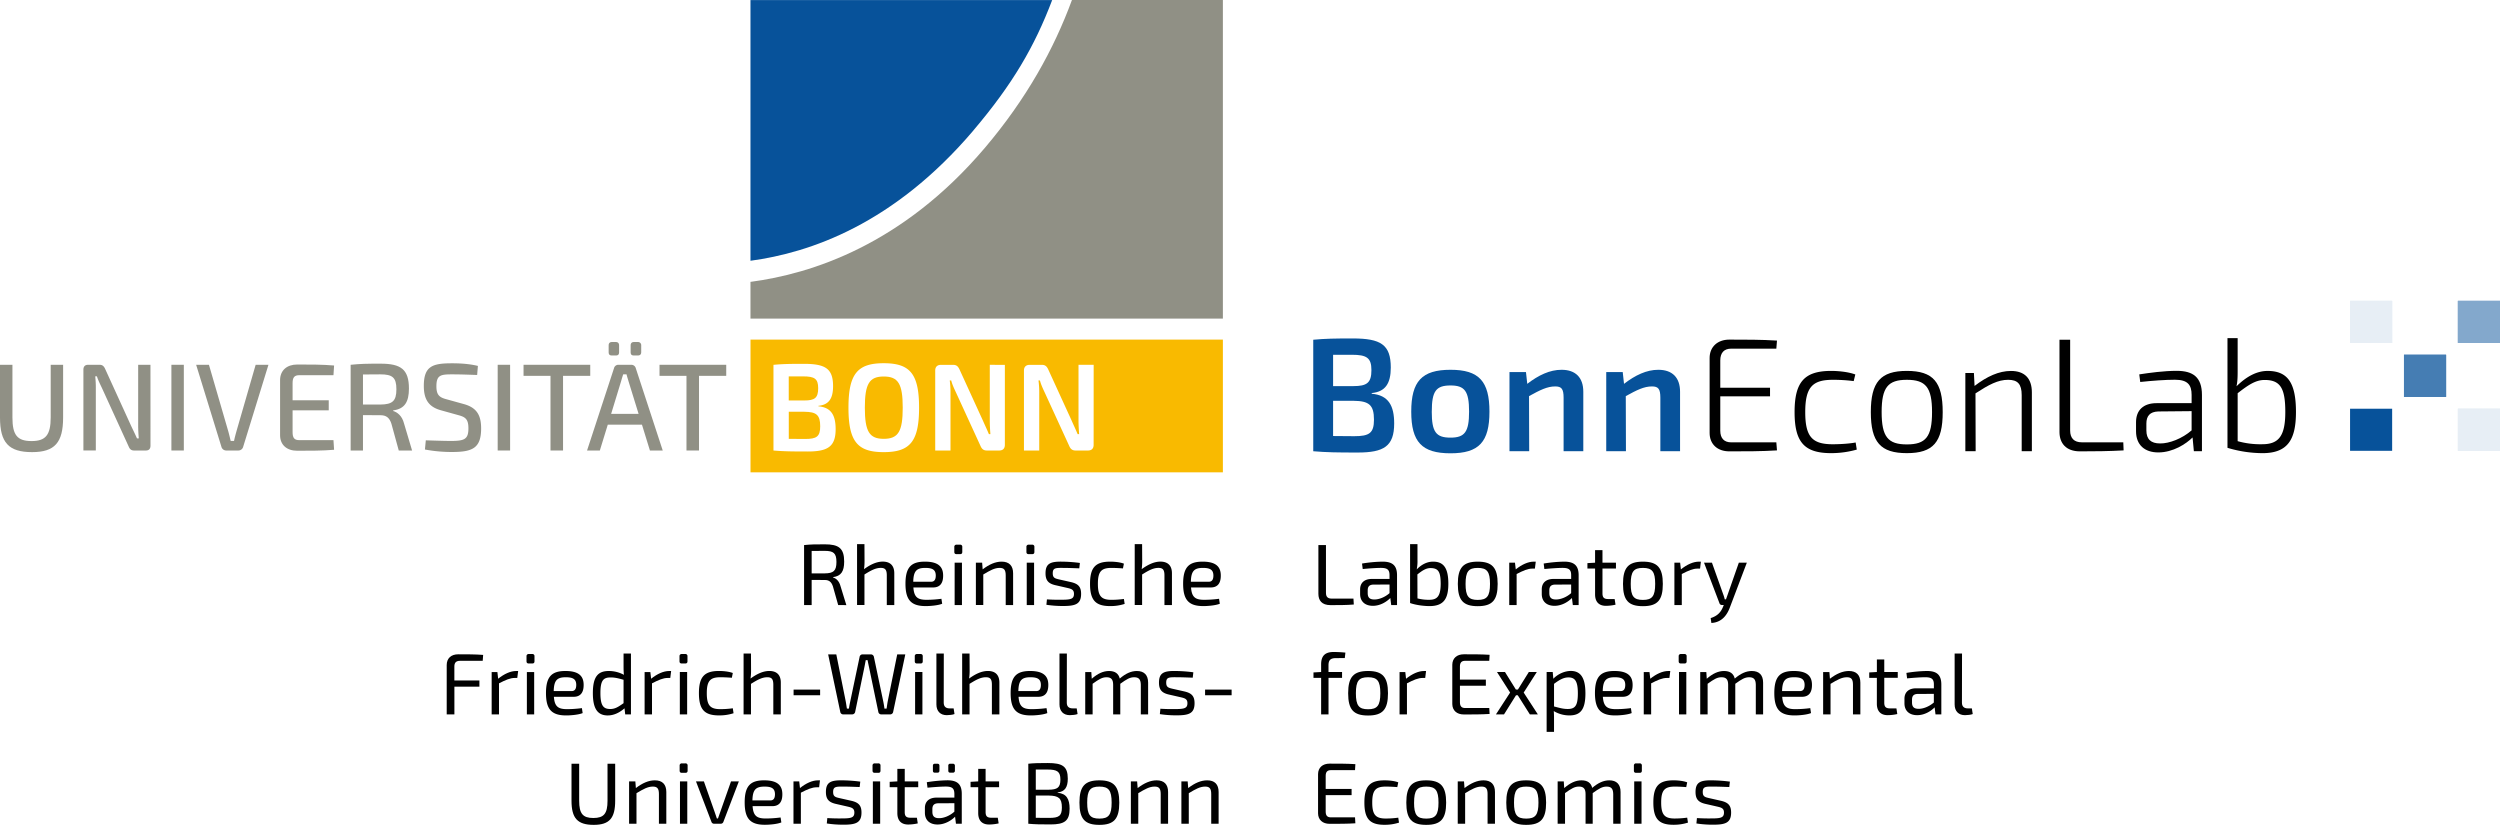 <svg id="Layer_1" data-name="Layer 1" xmlns="http://www.w3.org/2000/svg" xmlns:xlink="http://www.w3.org/1999/xlink" viewBox="0 0 3336.86 1100.97"><defs><style>.cls-1{fill:#07529a;}.cls-2{fill:#909085;}.cls-3{fill:#f9ba00;}.cls-4{opacity:0.75;}.cls-5{clip-path:url(#clip-path);}.cls-6{clip-path:url(#clip-path-2);}.cls-7{opacity:0.5;}.cls-8{clip-path:url(#clip-path-3);}.cls-9{clip-path:url(#clip-path-4);}.cls-10{opacity:0.1;}.cls-11{clip-path:url(#clip-path-5);}.cls-12{clip-path:url(#clip-path-6);}.cls-13{clip-path:url(#clip-path-7);}.cls-14{clip-path:url(#clip-path-8);}</style><clipPath id="clip-path" transform="translate(-16.76 -555.47)"><rect class="cls-1" x="3225.46" y="1029.04" width="56.19" height="56.19"/></clipPath><clipPath id="clip-path-2" transform="translate(-16.76 -555.47)"><rect class="cls-1" x="3225.45" y="1029.05" width="56.2" height="56.17"/></clipPath><clipPath id="clip-path-3" transform="translate(-16.76 -555.47)"><rect class="cls-1" x="3297.4" y="957.06" width="56.22" height="56.19"/></clipPath><clipPath id="clip-path-4" transform="translate(-16.76 -555.47)"><rect class="cls-1" x="3297.42" y="957.07" width="56.2" height="56.17"/></clipPath><clipPath id="clip-path-5" transform="translate(-16.76 -555.47)"><rect class="cls-1" x="3153.48" y="957.06" width="56.19" height="56.19"/></clipPath><clipPath id="clip-path-6" transform="translate(-16.76 -555.47)"><rect class="cls-1" x="3153.49" y="957.07" width="56.17" height="56.17"/></clipPath><clipPath id="clip-path-7" transform="translate(-16.76 -555.47)"><rect class="cls-1" x="3297.4" y="1101.02" width="56.22" height="56.19"/></clipPath><clipPath id="clip-path-8" transform="translate(-16.76 -555.47)"><rect class="cls-1" x="3297.42" y="1101.02" width="56.2" height="56.18"/></clipPath></defs><title>Logo UBo-BonnEconLab</title><path class="cls-1" d="M1316,729.53c52.26-61.53,81.66-112,105.16-174H1018.45v348c79.67-10.76,191.39-48.92,297.58-173.94" transform="translate(-16.76 -555.47)"/><path class="cls-2" d="M1649,555.47H1447.53c-24.11,65.62-60.74,132-116.4,197.54-109.62,129.06-231,167.92-312.68,178.69v49H1649Z" transform="translate(-16.76 -555.47)"/><path class="cls-3" d="M1196.3,1058c-19.23,0-25.19,9.77-25.19,41.6s6,41.6,25.19,41.6c19.39,0,25.37-9.77,25.37-41.6s-6-41.6-25.37-41.6" transform="translate(-16.76 -555.47)"/><path class="cls-3" d="M1090.58,1105.07h-21v36.14l21.71.16c15.42,0,20.23-3.15,20.23-16.9,0-15.25-5.14-19.22-20.89-19.4" transform="translate(-16.76 -555.47)"/><path class="cls-3" d="M1108.82,1073.58c0-12.76-5-15.73-20.23-15.73h-19.06V1090h20.72c13.92,0,18.57-3.32,18.57-16.42" transform="translate(-16.76 -555.47)"/><path class="cls-3" d="M1018.5,1185.94H1649V1008.72H1018.5Zm76.23-27.83c-20.89,0-31.83-.16-45.59-1.32V1042.43c12.28-1.16,22.21-1.33,40.45-1.33,28.84,0,39.11,6.29,39.11,29.84,0,16.41-5.63,24.86-19.56,26.18v.67c17.24,1.48,23,12.26,23,30.5,0,23.53-10.77,29.82-37.45,29.82m101.56.84c-34.79,0-47-13.93-47-59.34s12.26-59.34,47-59.34c35,0,47.25,13.92,47.25,59.34s-12.27,59.34-47.25,59.34m161.75-9.79c0,5-2.66,7.63-7.63,7.63H1334c-4.47,0-6.79-2-8.61-6.29l-32.16-70.11c-2.15-4.64-5.64-11.77-6.8-17.08h-2a120,120,0,0,1,1,17.24v76.24h-20.39V1050.05c0-5,2.82-7.62,7.79-7.62h16.08c4.48,0,6.63,2,8.62,6.29l31.16,68.13c2.16,5,5.47,11.93,8,18.06h2c-.5-6.3-.82-12.42-.82-18.56v-73.92H1358Zm118.48,0c0,5-2.65,7.63-7.63,7.63h-16.41c-4.48,0-6.79-2-8.62-6.29l-32.15-70.11c-2.16-4.64-5.63-11.77-6.8-17.08h-2a121.44,121.44,0,0,1,1,17.24v76.24h-20.4V1050.05c0-5,2.83-7.62,7.8-7.62h16.08c4.48,0,6.63,2,8.61,6.29l31.17,68.13c2.16,5,5.46,11.93,8,18.06h2c-.5-6.3-.83-12.42-.83-18.56v-73.92h20.23Z" transform="translate(-16.76 -555.47)"/><path class="cls-2" d="M101,1112.68c0,33.48-11.12,46.26-41.45,46.26-31.34,0-42.79-12.78-42.79-46.26v-70.31H33.35v70.31c0,23.53,6.47,31.5,25.53,31.5,18.74,0,25.54-8,25.54-31.5v-70.31H101Z" transform="translate(-16.76 -555.47)"/><path class="cls-2" d="M217.62,1150.31c0,4.31-2.15,6.47-6.14,6.47H195.74c-3.66,0-5.64-1.65-7.14-5.13l-35.65-78c-2-4.3-5.47-11.1-6.8-15.91h-2.31a130.16,130.16,0,0,1,.81,15.91v83.08H128.08V1048.84c0-4.31,2.32-6.47,6.31-6.47h15.25c3.65,0,5.63,1.66,7.29,5.13l34.66,76c2.15,4.65,5.47,11.28,8,17.09H202c-.5-6-.82-11.78-.82-17.75v-80.42h16.41Z" transform="translate(-16.76 -555.47)"/><rect class="cls-2" x="228.78" y="486.89" width="16.58" height="114.41"/><path class="cls-2" d="M341.24,1152.14a6.62,6.62,0,0,1-6.3,4.64H318.69a6.62,6.62,0,0,1-6.3-4.64l-33.83-109.77h17.08l25.87,89c1.16,4.14,2.15,8.47,3.15,12.6h4.48c.83-4.13,2-8.46,3.15-12.6l25.7-89h17.08Z" transform="translate(-16.76 -555.47)"/><path class="cls-2" d="M462.68,1155.79c-15.1,1.32-32.67,1.32-49.09,1.32-14.26,0-22.88-8-23-20.56v-74c.17-12.6,8.95-20.56,23-20.56,16.42,0,34,0,49.09,1.33l-.83,12.93H416.41c-6.63,0-9.12,2.82-9.12,10.6v22.89h48.25v13.44H407.29v29.17c0,7.8,2.49,10.61,9.12,10.61h45.44Z" transform="translate(-16.76 -555.47)"/><path class="cls-2" d="M549,1156.78l-9.78-35.65c-2.66-8.29-7.13-11.44-14.43-11.44l-23.55-.16v47.25H484.78V1042.37c12.6-1.33,21.22-1.49,40-1.49,26.86,0,37.8,7.46,37.8,33.16,0,18.08-5.8,27.2-21,29.19v.82c5.63,1.66,11.94,6.64,14.43,16.58l10.77,36.15Zm-24.54-61.35c16.08-.16,21.39-4.64,21.39-20.39s-5.31-19.9-21.39-19.9c-9,0-16.91,0-23.22.16v40.13Z" transform="translate(-16.76 -555.47)"/><path class="cls-2" d="M654.63,1043.87l-1,12.1c-9.61-.33-22-.83-32.82-.83-15.59,0-21.56.66-21.56,15.91,0,11.78,4.14,14.93,13.76,17.42l22.71,6.3c17.75,4.81,23.22,15.42,23.22,32.49,0,26.37-11.44,31.51-39,31.51a192.94,192.94,0,0,1-36-3.32l1.16-12.26c20.73.66,26.53.82,35.16.82,16.74-.16,21.72-2.65,21.72-16.91,0-12.43-4.32-15.08-13.6-17.57l-23.21-6.47c-16.75-4.64-22.72-15.09-22.72-32.51,0-26.52,11.78-30.17,37.63-30.17,10.79,0,22.89.66,34.5,3.49" transform="translate(-16.76 -555.47)"/><rect class="cls-2" x="664.28" y="486.89" width="16.58" height="114.41"/><polygon class="cls-2" points="751.52 501.65 751.52 601.3 734.77 601.3 734.77 501.65 698.79 501.65 698.79 486.89 787.83 486.89 787.83 501.65 751.52 501.65"/><path class="cls-2" d="M828,1122.29l-10.61,34.49H800.33l36-109.94a5.9,5.9,0,0,1,6-4.47H859.2a6.11,6.11,0,0,1,6.14,4.47l36,109.94H884.24l-10.62-34.49Zm5.47-92.35c-3,0-4.31-1.33-4.31-4.47v-9c0-2.66,1.33-4.48,4.31-4.48h5.31c3,0,4.31,1.82,4.31,4.48v9c0,3.14-1.32,4.47-4.31,4.47Zm22.22,34.49c-.82-3-2-6.31-2.65-9.29h-4.47c-1,3-2,6.3-2.83,9.29l-13.26,43.43h36.64Zm7.13-34.49c-3,0-4.31-1.33-4.31-4.47v-9c0-2.66,1.33-4.48,4.31-4.48h5.31a4.18,4.18,0,0,1,4.48,4.48v9c0,3.14-1.66,4.47-4.48,4.47Z" transform="translate(-16.76 -555.47)"/><polygon class="cls-2" points="933 501.65 933 601.3 916.27 601.3 916.27 501.65 880.29 501.65 880.29 486.89 969.33 486.89 969.33 501.65 933 501.65"/><path class="cls-1" d="M1847.63,1081c22.42,1.94,30,16,30,39.67,0,30.62-14,38.81-48.73,38.81-27.16,0-41.39-.21-59.29-1.72V1008.94c16-1.51,28.89-1.73,52.61-1.73,37.52,0,50.88,8.2,50.88,38.81,0,21.35-7.33,32.34-25.44,34.07Zm-51.53-52v41.83h27c18.11,0,24.15-4.31,24.15-21.35,0-16.6-6.47-20.48-26.3-20.48Zm28.25,108.67c20.05,0,26.3-4.1,26.3-22,0-19.83-6.68-25-27.17-25.22H1796.1v47Z" transform="translate(-16.76 -555.47)"/><path class="cls-1" d="M2004.8,1104.88c0,40.54-14,55.63-52,55.63-38.16,0-52.39-15.09-52.39-55.63s14.23-55.84,52.39-55.84C1990.79,1049,2004.8,1064.35,2004.8,1104.88Zm-77,0c0,27.17,5.61,34.72,25,34.72,19,0,24.8-7.55,24.8-34.72,0-27.38-5.82-34.92-24.8-34.92C1933.44,1070,1927.83,1077.5,1927.83,1104.88Z" transform="translate(-16.76 -555.47)"/><path class="cls-1" d="M2130.06,1078.36v79.35h-26.3v-71.37c0-11.86-2.8-15.09-11.21-15.09-10.57,0-20.05,4.74-34.93,12.94l.22,73.52h-26.31V1052.06h22l1.73,15.74c15.09-11.64,30.18-18.76,45.71-18.76C2119.72,1049,2130.06,1059.39,2130.06,1078.36Z" transform="translate(-16.76 -555.47)"/><path class="cls-1" d="M2259.21,1078.36v79.35h-26.3v-71.37c0-11.86-2.81-15.09-11.22-15.09-10.56,0-20.05,4.74-34.92,12.94l.21,73.52h-26.3V1052.06h22l1.72,15.74c15.1-11.64,30.19-18.76,45.71-18.76C2248.86,1049,2259.21,1059.39,2259.21,1078.36Z" transform="translate(-16.76 -555.47)"/><path d="M2388.57,1156.63c-20.27,1.29-42.47,1.29-63.6,1.29-16,0-26.31-9.7-26.31-24.58v-100c0-14.87,10.57-24.58,26.31-24.58,21.13,0,43.33,0,63.6,1.3l-.86,10.78h-60.37c-9.27,0-14.45,5.39-14.45,15.74V1073h66.41v11.43h-66.41v45.93c0,10.13,5.18,15.52,14.45,15.52h60.37Z" transform="translate(-16.76 -555.47)"/><path d="M2493.13,1055.29l-2.15,8.84a214.28,214.28,0,0,0-27.81-1.72c-27.17,0-36.87,9.7-36.87,43.12s9.7,42.91,36.87,42.91c6.25,0,20.26-.43,30.4-2.37l1.51,9.48a125,125,0,0,1-34.07,4.75c-35.79,0-48.94-14.45-48.94-54.77s13.15-55,48.94-55C2469.63,1050.55,2483.22,1051.63,2493.13,1055.29Z" transform="translate(-16.76 -555.47)"/><path d="M2609.77,1105.53c0,40.1-12.72,54.77-47.86,54.77s-48.08-14.67-48.08-54.77,12.93-55,48.08-55S2609.77,1065.43,2609.77,1105.53Zm-81.5,0c0,33,8.41,43.12,33.64,43.12s33.63-10.13,33.63-43.12-8.41-43.12-33.63-43.12S2528.27,1072.54,2528.27,1105.53Z" transform="translate(-16.76 -555.47)"/><path d="M2728.78,1079.23v78.48H2715.2v-74.82c0-14.87-5.39-20.48-18.11-20.48-13.59,0-25.66,6.47-43.56,18.11l.22,77.19H2640V1053.35h11.43l.86,17.25c16.6-12.72,32.56-20,48.51-20C2719.08,1050.55,2728.78,1060.47,2728.78,1079.23Z" transform="translate(-16.76 -555.47)"/><path d="M2779.88,1130.11c0,10.35,5.39,15.74,15.52,15.74h55.41l.43,10.78c-19,1.08-38.81,1.29-58.21,1.29-18.76,0-27.38-11-27.38-25.87V1008.94h14.23Z" transform="translate(-16.76 -555.47)"/><path d="M2955.8,1082.68v75H2945l-1.72-18.33c-8.62,8.63-26.09,20-45.71,20-18.11,0-29.75-9.91-29.75-28.24v-12.08c0-16.17,9.91-25.44,27.38-25.44H2942v-11c0-13.16-5-20.27-22.21-20.27-12.51,0-30.4,1.29-46.36,3l-1.29-10.14c14.23-2.15,32.56-4.74,50.24-4.74C2943.73,1050.55,2955.8,1058.74,2955.8,1082.68ZM2942,1129.89v-25.65l-44.63.43c-11,.43-15.74,6-15.74,16.17v9.05c0,11.86,6,17.47,18.32,17.47C2912,1147.57,2929.5,1140.89,2942,1129.89Z" transform="translate(-16.76 -555.47)"/><path d="M3081.28,1105.32c0,37.08-11,55-44.84,55a164.83,164.83,0,0,1-46.57-7.12v-146.4h13.58v41.83c0,8.84,0,15.09-1.51,22.42,13.37-13.15,27.17-20.48,41.4-20.48C3069.86,1050.55,3081.28,1065.86,3081.28,1105.32Zm-14.23,0c0-31.48-6.46-42.69-27.59-42.69-12.08,0-21.78,6.68-36,17.68v64a112.2,112.2,0,0,0,32.77,4.1C3058.43,1148.44,3067.05,1137.23,3067.05,1105.32Z" transform="translate(-16.76 -555.47)"/><rect class="cls-1" x="3136.73" y="545.54" width="56.18" height="56.18"/><g class="cls-4"><rect class="cls-1" x="3208.7" y="473.56" width="56.19" height="56.19"/><g class="cls-5"><rect class="cls-1" x="3208.69" y="473.57" width="56.2" height="56.17"/><g class="cls-6"><rect class="cls-1" x="3208.7" y="473.57" width="56.18" height="56.17"/></g></g></g><g class="cls-7"><rect class="cls-1" x="3280.64" y="401.59" width="56.22" height="56.19"/><g class="cls-8"><rect class="cls-1" x="3280.66" y="401.6" width="56.2" height="56.17"/><g class="cls-9"><rect class="cls-1" x="3280.67" y="401.6" width="56.18" height="56.17"/></g></g></g><g class="cls-10"><rect class="cls-1" x="3136.72" y="401.59" width="56.19" height="56.19"/><g class="cls-11"><rect class="cls-1" x="3136.72" y="401.6" width="56.17" height="56.17"/><g class="cls-12"><rect class="cls-1" x="3136.71" y="401.6" width="56.18" height="56.17"/></g></g></g><g class="cls-10"><rect class="cls-1" x="3280.64" y="545.54" width="56.22" height="56.19"/><g class="cls-13"><rect class="cls-1" x="3280.66" y="545.54" width="56.2" height="56.18"/><g class="cls-14"><rect class="cls-1" x="3280.67" y="545.54" width="56.18" height="56.18"/></g></g></g><path d="M1135.52,1363.05l-7.08-25.08c-2.09-6-5.34-8.35-10.68-8.35-7.43,0-13.24-.12-17.65-.12v33.55H1090V1283c8.71-.93,14.74-1,27.63-1,18.57,0,25.89,5.11,25.89,23.1,0,13-4.18,19.28-14.75,20.67v.58c4,1,8.13,4.76,9.87,11.49l7.78,25.31Zm-18.11-42.26c11.84-.11,15.78-3.36,15.78-15.21s-3.94-14.85-15.78-14.85c-6.85,0-12.77.11-17.3.11v30Z" transform="translate(-16.76 -555.47)"/><path d="M1210.4,1320.68v42.37h-10v-39.59c0-7.54-2.2-10-8-10-6.73,0-12.77,3.13-21.82,8.82v40.75h-9.87v-81.26h9.87l.11,22.4a76.25,76.25,0,0,1-.69,11c8.47-6.15,16.71-10.1,25.07-10.1C1205.06,1305.12,1210.4,1310.46,1210.4,1320.68Z" transform="translate(-16.76 -555.47)"/><path d="M1273.32,1354.69l1,6.62c-5.34,2.2-15.44,3.13-21.94,3.13-19.5,0-27.05-8.12-27.05-29.83,0-22.18,7.78-29.49,26-29.49,17.06,0,24.26,6.27,24.26,18.46.12,10.1-4.06,16-13.47,16h-26.23c.93,13.47,6.15,16.48,17.76,16.48A156.61,156.61,0,0,0,1273.32,1354.69Zm-37.61-22.75h23.91c5.11,0,6.15-4.18,6.15-8.36-.11-7.2-3.83-10.1-13.93-10.1C1240.12,1313.48,1236.05,1317.66,1235.71,1331.94Z" transform="translate(-16.76 -555.47)"/><path d="M1298.16,1282.48a2.7,2.7,0,0,1,3,3v6.62c0,2.09-.93,3-3,3h-4.64c-2,0-3-.93-3-3v-6.62a2.75,2.75,0,0,1,3-3Zm-7.2,80.57v-56.54h9.76v56.54Z" transform="translate(-16.76 -555.47)"/><path d="M1369,1320.68v42.37h-9.87v-39.59c0-7.54-2.32-10-8.13-10-6.73,0-12.77,3.37-21.82,8.82v40.75h-9.87v-56.54h8.36l.69,8.94c8.6-6.62,17-10.33,25.31-10.33C1363.64,1305.12,1369,1310.46,1369,1320.68Z" transform="translate(-16.76 -555.47)"/><path d="M1394.4,1282.48a2.7,2.7,0,0,1,3,3v6.62c0,2.09-.93,3-3,3h-4.64c-2,0-3-.93-3-3v-6.62a2.75,2.75,0,0,1,3-3Zm-7.2,80.57v-56.54H1397v56.54Z" transform="translate(-16.76 -555.47)"/><path d="M1458.13,1306.86l-.81,7.2c-7.08-.23-14.39-.58-21.48-.58-10.44-.12-13.93.11-13.93,7.2,0,5.92,2.79,6.85,8.25,8.12l16.48,3.72c8.94,2.2,13.12,5.92,13.12,15.55,0,13.93-7.78,16.26-24.15,16.26a144.82,144.82,0,0,1-22.17-1.63l.7-7.2c5.57.35,12.18.58,19.5.47,12.65,0,16.6-1.16,16.6-7.9,0-5.57-3.48-6.61-8.94-7.89l-16.25-3.72c-9.17-2.2-12.77-6.5-12.77-15.78,0-13.12,6.61-15.79,22-15.56A199.58,199.58,0,0,1,1458.13,1306.86Z" transform="translate(-16.76 -555.47)"/><path d="M1516.88,1307.79l-1.28,6.39c-5.11-.47-11.38-.7-15.33-.7-13.46,0-18.11,4.76-18.11,21.24s4.65,21.36,18.11,21.36a120.56,120.56,0,0,0,16.61-1.16l1,6.62a61.78,61.78,0,0,1-19.39,2.9c-19.5,0-26.81-7.89-26.81-29.72s7.31-29.6,26.93-29.6C1503.64,1305.12,1511.3,1305.7,1516.88,1307.79Z" transform="translate(-16.76 -555.47)"/><path d="M1581,1320.68v42.37h-10v-39.59c0-7.54-2.2-10-8-10-6.73,0-12.77,3.13-21.82,8.82v40.75h-9.87v-81.26h9.87l.12,22.4a76.11,76.11,0,0,1-.7,11c8.47-6.15,16.72-10.1,25.07-10.1C1575.62,1305.12,1581,1310.46,1581,1320.68Z" transform="translate(-16.76 -555.47)"/><path d="M1643.88,1354.69l1,6.62c-5.34,2.2-15.44,3.13-21.94,3.13-19.5,0-27-8.12-27-29.83,0-22.18,7.77-29.49,26-29.49,17.06,0,24.26,6.27,24.26,18.46.12,10.1-4.06,16-13.47,16H1606.5c.93,13.47,6.15,16.48,17.76,16.48A156.47,156.47,0,0,0,1643.88,1354.69Zm-37.61-22.75h23.91c5.11,0,6.15-4.18,6.15-8.36-.11-7.2-3.83-10.1-13.93-10.1C1610.68,1313.48,1606.61,1317.66,1606.27,1331.94Z" transform="translate(-16.76 -555.47)"/><path d="M631,1437.48c-5.46,0-7.78,2.33-7.78,7.67v18.57h33.43V1472H623.26v37H613v-65.82c0-9.17,6-14.39,15.44-14.39,11.15,0,22.87,0,33.2.81l-.58,7.89Z" transform="translate(-16.76 -555.47)"/><path d="M707.19,1460.35h-3.25c-6.38,0-12.19,2.67-21.13,7.2V1509H673v-56.53h7.66l1,8.94c8.13-6.5,16.49-10.33,24.15-10.33h2.55Z" transform="translate(-16.76 -555.47)"/><path d="M727.16,1428.43a2.7,2.7,0,0,1,3,3v6.61c0,2.09-.93,3-3,3h-4.64c-2,0-3-.93-3-3v-6.61a2.75,2.75,0,0,1,3-3ZM720,1509v-56.53h9.75V1509Z" transform="translate(-16.76 -555.47)"/><path d="M793.45,1500.64l1,6.61c-5.34,2.21-15.44,3.14-21.94,3.14-19.5,0-27-8.13-27-29.84,0-22.17,7.78-29.48,26-29.48,17.06,0,24.26,6.26,24.26,18.45.11,10.1-4.07,16-13.47,16H756.07C757,1499,762.22,1502,773.83,1502A156.74,156.74,0,0,0,793.45,1500.64Zm-37.62-22.76h23.92c5.11,0,6.15-4.18,6.15-8.36-.12-7.19-3.83-10.1-13.93-10.1C760.24,1459.42,756.18,1463.6,755.83,1477.88Z" transform="translate(-16.76 -555.47)"/><path d="M858.92,1509h-7.66l-.93-8.12c-6.15,5.34-13.7,9.52-22.41,9.52-14.27,0-19.85-10.1-19.85-29.84,0-22,6.85-29.48,21.36-29.48a42.41,42.41,0,0,1,20.09,5.1c-.35-3.59-.47-7.08-.47-11v-17.42h9.87Zm-27.74-7.19c6.26,0,10.21-2.33,17.87-7.78v-31.23c-6.61-1.86-11.37-3.13-17.29-3.13-9.76,0-13.59,4.06-13.59,20.78S822,1501.8,831.18,1501.8Z" transform="translate(-16.76 -555.47)"/><path d="M911.4,1460.35h-3.26c-6.38,0-12.18,2.67-21.12,7.2V1509h-9.87v-56.53h7.66l1.05,8.94c8.12-6.5,16.48-10.33,24.14-10.33h2.56Z" transform="translate(-16.76 -555.47)"/><path d="M931.36,1428.43a2.7,2.7,0,0,1,3,3v6.61c0,2.09-.93,3-3,3h-4.64c-2,0-3-.93-3-3v-6.61a2.75,2.75,0,0,1,3-3Zm-7.2,80.56v-56.53h9.76V1509Z" transform="translate(-16.76 -555.47)"/><path d="M994.86,1453.74l-1.27,6.38c-5.11-.46-11.38-.7-15.33-.7-13.46,0-18.11,4.76-18.11,21.25S964.8,1502,978.26,1502a120.33,120.33,0,0,0,16.6-1.16l1,6.62a61.78,61.78,0,0,1-19.39,2.9c-19.5,0-26.82-7.9-26.82-29.72s7.32-29.6,26.94-29.6C981.63,1451.07,989.29,1451.65,994.86,1453.74Z" transform="translate(-16.76 -555.47)"/><path d="M1058.94,1466.62V1509h-10v-39.58c0-7.55-2.2-10-8-10-6.73,0-12.77,3.14-21.82,8.83V1509h-9.87v-81.26h9.87l.11,22.41a76.25,76.25,0,0,1-.69,11c8.47-6.16,16.71-10.1,25.07-10.1C1053.6,1451.07,1058.94,1456.41,1058.94,1466.62Z" transform="translate(-16.76 -555.47)"/><path d="M1076,1483.45v-7.54h35.41v7.54Z" transform="translate(-16.76 -555.47)"/><path d="M1208.82,1506a4,4,0,0,1-4.06,3h-11.61a3.89,3.89,0,0,1-4-3.13l-12.54-60.25c-.69-3-1.27-6-1.86-9.06h-2.43l-1.74,9.06-12.43,60.25a4.11,4.11,0,0,1-4.06,3.13h-11.72a3.91,3.91,0,0,1-4-3l-16.25-77.09H1133l12.54,62.46c.58,3,1,6.27,1.63,9.87h2.67c.58-3.6,1.16-6.74,1.85-9.87l12.42-59.09a3.91,3.91,0,0,1,4-3.37h11.15a4.08,4.08,0,0,1,3.94,3.37l12.42,59.09c.7,3.36,1.28,6.62,1.63,9.87h2.9c.47-3.25.93-6.62,1.51-9.76l12.65-62.57h10.8Z" transform="translate(-16.76 -555.47)"/><path d="M1245.39,1428.43a2.7,2.7,0,0,1,3,3v6.61c0,2.09-.93,3-3,3h-4.64c-2,0-3-.93-3-3v-6.61a2.75,2.75,0,0,1,3-3Zm-7.2,80.56v-56.53h9.75V1509Z" transform="translate(-16.76 -555.47)"/><path d="M1276.39,1493.44c0,5,2.78,7.54,7.77,7.54h5.46l1.16,7.55c-2.21,1-7.55,1.51-10.33,1.51-8.36,0-13.82-5.11-13.82-14.4v-67.91h9.87Z" transform="translate(-16.76 -555.47)"/><path d="M1350.68,1466.62V1509h-10v-39.58c0-7.55-2.21-10-8-10-6.73,0-12.77,3.14-21.83,8.83V1509H1301v-81.26h9.86l.12,22.41a74.71,74.71,0,0,1-.7,11c8.48-6.16,16.72-10.1,25.08-10.1C1345.34,1451.07,1350.68,1456.41,1350.68,1466.62Z" transform="translate(-16.76 -555.47)"/><path d="M1413.6,1500.64l1.05,6.61c-5.34,2.21-15.44,3.14-21.94,3.14-19.5,0-27-8.13-27-29.84,0-22.17,7.78-29.48,26-29.48,17.07,0,24.27,6.26,24.27,18.45.11,10.1-4.07,16-13.47,16h-26.24c.93,13.47,6.16,16.49,17.77,16.49A156.45,156.45,0,0,0,1413.6,1500.64ZM1376,1477.88h23.92c5.1,0,6.15-4.18,6.15-8.36-.12-7.19-3.83-10.1-13.93-10.1C1380.4,1459.42,1376.34,1463.6,1376,1477.88Z" transform="translate(-16.76 -555.47)"/><path d="M1440.65,1493.44c0,5,2.79,7.54,7.78,7.54h5.46l1.16,7.55c-2.21,1-7.55,1.51-10.33,1.51-8.36,0-13.82-5.11-13.82-14.4v-67.91h9.87Z" transform="translate(-16.76 -555.47)"/><path d="M1549.2,1466.62V1509h-9.75v-39.58c-.12-7-2.56-10-8.83-10-5.8,0-10,2.56-18.57,8.71V1509h-9.52v-39.58c0-7.32-2.9-10-8.82-10-5.69,0-9.87,2.44-18.58,8.71V1509h-9.86v-56.53h8.12l.58,8.94c7.9-6.85,15.21-10.33,23.1-10.33s12.66,3.36,14.28,10.1c7.78-6.74,15.21-10.1,22.76-10.1C1543.86,1451.07,1549.2,1456.41,1549.2,1466.62Z" transform="translate(-16.76 -555.47)"/><path d="M1609.57,1452.81l-.82,7.19c-7.08-.23-14.39-.58-21.47-.58-10.45-.11-13.93.12-13.93,7.2,0,5.92,2.78,6.85,8.24,8.13l16.48,3.71c8.94,2.21,13.12,5.92,13.12,15.56,0,13.93-7.78,16.25-24.14,16.25a144.59,144.59,0,0,1-22.18-1.62l.7-7.2c5.57.35,12.19.58,19.5.46,12.66,0,16.6-1.16,16.6-7.89,0-5.57-3.48-6.62-8.94-7.9l-16.25-3.71c-9.17-2.21-12.77-6.5-12.77-15.79,0-13.12,6.62-15.79,22.06-15.55A195.64,195.64,0,0,1,1609.57,1452.81Z" transform="translate(-16.76 -555.47)"/><path d="M1625.24,1483.45v-7.54h35.41v7.54Z" transform="translate(-16.76 -555.47)"/><path d="M837.86,1624.29c0,23.22-7.66,32.16-28.67,32.16-21.71,0-29.61-8.94-29.61-32.16v-49.45H789.8v49.45c0,17.18,4.87,23,18.92,23s18.92-5.81,18.92-23v-49.45h10.22Z" transform="translate(-16.76 -555.47)"/><path d="M906.12,1612.57v42.37h-9.87v-39.59c0-7.54-2.32-10-8.12-10-6.74,0-12.77,3.37-21.83,8.82v40.75h-9.87V1598.4h8.36l.7,8.94c8.59-6.61,17-10.33,25.31-10.33C900.78,1597,906.12,1602.35,906.12,1612.57Z" transform="translate(-16.76 -555.47)"/><path d="M931.55,1574.37a2.69,2.69,0,0,1,3,3V1584c0,2.09-.92,3-3,3H926.9c-2,0-3-.93-3-3v-6.62a2.75,2.75,0,0,1,3-3Zm-7.2,80.57V1598.4h9.75v56.54Z" transform="translate(-16.76 -555.47)"/><path d="M982.28,1652.5a3.63,3.63,0,0,1-3.49,2.44h-8.94a3.63,3.63,0,0,1-3.48-2.44l-20.66-54.1h10.56L970.2,1638c1.16,3.25,2.32,6.73,3.37,9.87h1.51l3.48-9.87,13.93-39.59h10.45Z" transform="translate(-16.76 -555.47)"/><path d="M1058.66,1646.58l1,6.62c-5.34,2.2-15.44,3.13-21.94,3.13-19.5,0-27-8.12-27-29.83,0-22.17,7.78-29.49,26-29.49,17.07,0,24.27,6.27,24.27,18.46.11,10.1-4.07,16-13.47,16h-26.24c.93,13.47,6.16,16.48,17.77,16.48A156.45,156.45,0,0,0,1058.66,1646.58Zm-37.61-22.75H1045c5.1,0,6.15-4.18,6.15-8.36-.12-7.2-3.83-10.1-13.93-10.1C1025.46,1605.37,1021.4,1609.55,1021.05,1623.83Z" transform="translate(-16.76 -555.47)"/><path d="M1110.09,1606.3h-3.25c-6.38,0-12.19,2.67-21.13,7.2v41.44h-9.86V1598.4h7.66l1,8.94c8.13-6.5,16.49-10.33,24.15-10.33h2.55Z" transform="translate(-16.76 -555.47)"/><path d="M1165,1598.75l-.81,7.2c-7.08-.23-14.39-.58-21.48-.58-10.44-.12-13.93.12-13.93,7.2,0,5.92,2.79,6.85,8.25,8.12l16.48,3.72c8.94,2.2,13.12,5.92,13.12,15.55,0,13.93-7.78,16.26-24.15,16.26a144.82,144.82,0,0,1-22.17-1.63l.7-7.2c5.57.35,12.18.58,19.5.47,12.65,0,16.6-1.16,16.6-7.9,0-5.57-3.48-6.61-8.94-7.89l-16.25-3.71c-9.17-2.21-12.77-6.51-12.77-15.79,0-13.12,6.61-15.79,22-15.56A199.58,199.58,0,0,1,1165,1598.75Z" transform="translate(-16.76 -555.47)"/><path d="M1189,1574.37a2.7,2.7,0,0,1,3,3V1584c0,2.09-.93,3-3,3h-4.64c-2,0-3-.93-3-3v-6.62a2.75,2.75,0,0,1,3-3Zm-7.19,80.57V1598.4h9.75v56.54Z" transform="translate(-16.76 -555.47)"/><path d="M1224.33,1639.38c0,5.46,2.08,7.55,7.66,7.55h8.59l1.16,7.55A59.64,59.64,0,0,1,1229,1656c-9.52,0-14.51-5.45-14.51-15.32v-34.48h-10.22V1599l10.22-.58v-16.71h9.87v16.71h18v7.78h-18Z" transform="translate(-16.76 -555.47)"/><path d="M1300.48,1615.12v39.82h-7.78l-1.16-9.4c-4.29,4.41-13,10.44-23.45,10.44-10.1,0-16.83-5.57-16.83-15.78V1634c0-8.82,5.69-13.93,15.67-13.93h23.68v-5c-.11-7-2.55-9.75-11.49-9.75-6,0-15.67.7-24.38,1.51l-.93-7.31a190.38,190.38,0,0,1,27.4-2.56C1293.75,1597,1300.48,1601.42,1300.48,1615.12Zm-9.87,23.68v-11.26l-21.94.12c-5.45.23-7.43,3-7.43,7.78v3.6c0,5.92,2.79,8.47,8.83,8.47C1275.75,1647.63,1284,1644.84,1290.61,1638.8Zm-26-52c-1.86,0-2.67-.92-2.67-2.78v-6.39c0-1.74.81-2.78,2.67-2.78H1268c1.85,0,2.67,1,2.67,2.78V1584c0,1.86-.82,2.78-2.67,2.78Zm20.66,0c-2,0-2.78-.92-2.78-2.78v-6.39a2.45,2.45,0,0,1,2.78-2.78h3.25a2.56,2.56,0,0,1,2.79,2.78V1584a2.51,2.51,0,0,1-2.79,2.78Z" transform="translate(-16.76 -555.47)"/><path d="M1332.29,1639.38c0,5.46,2.09,7.55,7.66,7.55h8.59l1.16,7.55a59.5,59.5,0,0,1-12.77,1.5c-9.52,0-14.51-5.45-14.51-15.32v-34.48h-10.21V1599l10.21-.58v-16.71h9.87v16.71h18v7.78h-18Z" transform="translate(-16.76 -555.47)"/><path d="M1428.41,1613.61c12,1.05,16,8.59,16,21.36,0,16.49-7.19,20.9-25.54,20.9-13.69,0-20.54-.12-29.6-.93v-80.1c8-.81,14.16-.93,26-.93,19.62,0,26.71,4.41,26.71,20.9,0,11.49-4,17.41-13.59,18.34Zm-29.14-31v26.93h17.19c11.6-.12,15.67-2.79,15.67-13.58s-4.41-13.35-17.3-13.35Zm34.83,50.61c0-12.42-4.41-15.67-17.53-15.9h-17.3v29.72c4.76.11,11,.11,18,.11C1429.92,1647.16,1434.1,1644.61,1434.1,1633.23Z" transform="translate(-16.76 -555.47)"/><path d="M1510.72,1626.73c0,21.71-7.08,29.72-26.58,29.72s-26.59-8-26.59-29.72,7.2-29.72,26.59-29.72S1510.72,1605.14,1510.72,1626.73Zm-42.83,0c0,16.48,3.94,21.36,16.25,21.36s16.37-4.88,16.37-21.36-4.07-21.36-16.37-21.36S1467.89,1610.25,1467.89,1626.73Z" transform="translate(-16.76 -555.47)"/><path d="M1575.85,1612.57v42.37H1566v-39.59c0-7.54-2.32-10-8.12-10-6.74,0-12.77,3.37-21.83,8.82v40.75h-9.87V1598.4h8.36l.7,8.94c8.59-6.61,17-10.33,25.31-10.33C1570.51,1597,1575.85,1602.35,1575.85,1612.57Z" transform="translate(-16.76 -555.47)"/><path d="M1643.3,1612.57v42.37h-9.87v-39.59c0-7.54-2.32-10-8.13-10-6.73,0-12.76,3.37-21.82,8.82v40.75h-9.87V1598.4H1602l.7,8.94c8.59-6.61,16.95-10.33,25.31-10.33C1638,1597,1643.3,1602.35,1643.3,1612.57Z" transform="translate(-16.76 -555.47)"/><path d="M1786.59,1346.8c0,5.34,2.44,7.66,7.78,7.66h28.91l.46,7.89c-10.1.82-20.66.82-31,.82-11.84,0-16.26-6.39-16.26-15.1V1283h10.1Z" transform="translate(-16.76 -555.47)"/><path d="M1881.44,1323.23v39.82h-7.78l-1.16-9.4c-4.41,4.52-12.89,10.44-23.33,10.44-10.1,0-17-5.57-17-15.78v-6.16c0-8.82,5.8-13.93,15.67-13.93h23.57v-5c0-7-2.56-9.75-11.5-9.75-5.92,0-15.67.7-24.26,1.51l-.93-7.32a188.53,188.53,0,0,1,27.28-2.55C1874.59,1305.12,1881.44,1309.53,1881.44,1323.23Zm-10,23.91v-11.49l-21.83.12c-5.46.23-7.31,3-7.31,7.78v3.59c0,5.93,2.67,8.48,8.82,8.48C1856.71,1355.74,1864.84,1353,1871.46,1347.14Z" transform="translate(-16.76 -555.47)"/><path d="M1949.93,1334.61c0,19.38-5.68,29.83-25.07,29.83-7.9,0-18.46-1.39-26-4.06v-78.59h9.87v21.13a53.67,53.67,0,0,1-1,12.53c6.73-6.85,14.16-10.33,21.82-10.33C1943.43,1305.12,1949.93,1313.36,1949.93,1334.61Zm-10.21,0c-.12-15.56-2.79-20.9-13.7-20.9-5.81,0-10.8,3.25-17.41,8.48l.11,32a59.88,59.88,0,0,0,15.91,1.85C1935.54,1356,1939.6,1350.63,1939.72,1334.61Z" transform="translate(-16.76 -555.47)"/><path d="M2015.76,1334.84c0,21.71-7.09,29.72-26.59,29.72s-26.58-8-26.58-29.72,7.2-29.72,26.58-29.72S2015.76,1313.25,2015.76,1334.84Zm-42.84,0c0,16.48,3.95,21.36,16.25,21.36s16.37-4.88,16.37-21.36-4.06-21.36-16.37-21.36S1972.92,1318.35,1972.92,1334.84Z" transform="translate(-16.76 -555.47)"/><path d="M2065.44,1314.41h-3.25c-6.38,0-12.19,2.67-21.12,7.2v41.44h-9.87v-56.54h7.66l1.05,8.94c8.12-6.5,16.48-10.33,24.14-10.33h2.56Z" transform="translate(-16.76 -555.47)"/><path d="M2123.84,1323.23v39.82h-7.78l-1.16-9.4c-4.41,4.52-12.89,10.44-23.34,10.44-10.1,0-16.94-5.57-16.94-15.78v-6.16c0-8.82,5.8-13.93,15.67-13.93h23.56v-5c0-7-2.55-9.75-11.49-9.75-5.92,0-15.67.7-24.26,1.51l-.93-7.32a188.53,188.53,0,0,1,27.28-2.55C2117,1305.12,2123.84,1309.53,2123.84,1323.23Zm-10,23.91v-11.49l-21.82.12c-5.46.23-7.31,3-7.31,7.78v3.59c0,5.93,2.67,8.48,8.82,8.48C2099.11,1355.74,2107.24,1353,2113.85,1347.14Z" transform="translate(-16.76 -555.47)"/><path d="M2155.65,1347.49c0,5.46,2.09,7.55,7.66,7.55h8.59l1.16,7.54a58.93,58.93,0,0,1-12.77,1.51c-9.52,0-14.51-5.45-14.51-15.32v-34.48h-10.22v-7.2l10.22-.58V1289.8h9.87v16.71h18v7.78h-18Z" transform="translate(-16.76 -555.47)"/><path d="M2236.21,1334.84c0,21.71-7.08,29.72-26.58,29.72s-26.58-8-26.58-29.72,7.19-29.72,26.58-29.72S2236.21,1313.25,2236.21,1334.84Zm-42.83,0c0,16.48,3.95,21.36,16.25,21.36s16.37-4.88,16.37-21.36-4.06-21.36-16.37-21.36S2193.38,1318.35,2193.38,1334.84Z" transform="translate(-16.76 -555.47)"/><path d="M2285.9,1314.41h-3.25c-6.38,0-12.19,2.67-21.13,7.2v41.44h-9.86v-56.54h7.66l1,8.94c8.13-6.5,16.49-10.33,24.15-10.33h2.55Z" transform="translate(-16.76 -555.47)"/><path d="M2325.72,1366.18c-3.71,10-10.68,20.09-24.73,20.78l-.92-6.5c9.17-2.9,13.58-7.89,16.48-15l1-2.44h-2.32a3.49,3.49,0,0,1-3.48-2.55l-20.55-54h10.57l15,42.14a51.58,51.58,0,0,1,2.09,6.85h1.63l2.44-6.85,14.74-42.14h10.68Z" transform="translate(-16.76 -555.47)"/><path d="M1800.06,1433.88c-7.43,0-10.1,2.67-10.1,9.52v9.06h18.11v7.78H1790V1509h-9.87v-48.75h-10.21V1453l10.21-.58v-10.1c0-10.57,4.41-16.6,16.49-16.6a155.33,155.33,0,0,1,15.9.81l-.81,7.31Z" transform="translate(-16.76 -555.47)"/><path d="M1869.37,1480.78c0,21.71-7.09,29.72-26.59,29.72s-26.58-8-26.58-29.72,7.19-29.71,26.58-29.71S1869.37,1459.19,1869.37,1480.78Zm-42.84,0c0,16.49,4,21.36,16.25,21.36s16.37-4.87,16.37-21.36-4.06-21.36-16.37-21.36S1826.53,1464.3,1826.53,1480.78Z" transform="translate(-16.76 -555.47)"/><path d="M1919.05,1460.35h-3.25c-6.38,0-12.19,2.67-21.12,7.2V1509h-9.87v-56.53h7.66l1,8.94c8.13-6.5,16.49-10.33,24.15-10.33h2.55Z" transform="translate(-16.76 -555.47)"/><path d="M2005,1508.41c-10.68.7-22.87.7-34.36.7-9.41,0-15.33-5.34-15.44-13.93v-52.47c.11-8.59,6-13.93,15.44-13.93,11.49,0,23.68,0,34.36.69l-.46,8h-32.16c-4.76,0-7,2.33-7,7.67v17.41H2000v8.24h-34.6v21.94c0,5.46,2.21,7.78,7,7.78h32.16Z" transform="translate(-16.76 -555.47)"/><path d="M2040.25,1483.45l-16,25.54h-10.79l18.92-29.13-17.53-27.4h10.68l14.51,23.33h2.79l14.51-23.33H2068l-17.53,27.4,18.92,29.13h-10.68l-16.13-25.54Z" transform="translate(-16.76 -555.47)"/><path d="M2132.89,1481c0,21.82-6.85,29.37-21.36,29.37a40.3,40.3,0,0,1-20.89-5.81c.35,4,.35,7.43.35,11.38v16.37h-9.87v-79.87h8.13l.81,9c6.15-6.5,15.32-10.44,23.45-10.44C2127.32,1451.07,2132.89,1461.4,2132.89,1481Zm-10.1,0c0-16-3.59-21.36-12.53-21.36-6.16,0-11.5,2.78-19.27,8.59v30.18c7.08,1.86,12.07,3.37,18.11,3.37C2119,1501.8,2122.79,1497.62,2122.79,1481Z" transform="translate(-16.76 -555.47)"/><path d="M2193.61,1500.64l1,6.61c-5.34,2.21-15.44,3.14-21.94,3.14-19.5,0-27.05-8.13-27.05-29.84,0-22.17,7.78-29.48,26-29.48,17.06,0,24.26,6.26,24.26,18.45.12,10.1-4.06,16-13.47,16h-26.23c.93,13.47,6.15,16.49,17.76,16.49A156.61,156.61,0,0,0,2193.61,1500.64ZM2156,1477.88h23.91c5.11,0,6.15-4.18,6.15-8.36-.11-7.19-3.83-10.1-13.93-10.1C2160.41,1459.42,2156.34,1463.6,2156,1477.88Z" transform="translate(-16.76 -555.47)"/><path d="M2245,1460.35h-3.25c-6.39,0-12.19,2.67-21.13,7.2V1509h-9.87v-56.53h7.66l1.05,8.94c8.12-6.5,16.48-10.33,24.14-10.33h2.56Z" transform="translate(-16.76 -555.47)"/><path d="M2265,1428.43a2.7,2.7,0,0,1,3,3v6.61c0,2.09-.93,3-3,3h-4.64c-2,0-3-.93-3-3v-6.61a2.75,2.75,0,0,1,3-3Zm-7.19,80.56v-56.53h9.75V1509Z" transform="translate(-16.76 -555.47)"/><path d="M2370.06,1466.62V1509h-9.75v-39.58c-.11-7-2.55-10-8.82-10-5.8,0-10,2.56-18.57,8.71V1509h-9.52v-39.58c0-7.32-2.91-10-8.83-10-5.68,0-9.86,2.44-18.57,8.71V1509h-9.87v-56.53h8.13l.58,8.94c7.89-6.85,15.21-10.33,23.1-10.33s12.65,3.36,14.28,10.1c7.78-6.74,15.21-10.1,22.75-10.1C2364.72,1451.07,2370.06,1456.41,2370.06,1466.62Z" transform="translate(-16.76 -555.47)"/><path d="M2433,1500.64l1,6.61c-5.34,2.21-15.44,3.14-21.94,3.14-19.5,0-27.05-8.13-27.05-29.84,0-22.17,7.78-29.48,26-29.48,17.06,0,24.26,6.26,24.26,18.45.11,10.1-4.06,16-13.47,16h-26.23c.93,13.47,6.15,16.49,17.76,16.49A156.74,156.74,0,0,0,2433,1500.64Zm-37.62-22.76h23.92c5.11,0,6.15-4.18,6.15-8.36-.11-7.19-3.83-10.1-13.93-10.1C2399.79,1459.42,2395.72,1463.6,2395.37,1477.88Z" transform="translate(-16.76 -555.47)"/><path d="M2499.86,1466.62V1509H2490v-39.58c0-7.55-2.32-10-8.13-10-6.73,0-12.77,3.37-21.82,8.83V1509h-9.87v-56.53h8.36l.69,8.94c8.59-6.62,17-10.33,25.31-10.33C2494.51,1451.07,2499.86,1456.41,2499.86,1466.62Z" transform="translate(-16.76 -555.47)"/><path d="M2531.78,1493.44c0,5.45,2.09,7.54,7.66,7.54H2548l1.16,7.55a59.56,59.56,0,0,1-12.77,1.51c-9.51,0-14.51-5.46-14.51-15.33v-34.47H2511.7V1453l10.21-.58v-16.72h9.87v16.72h18v7.78h-18Z" transform="translate(-16.76 -555.47)"/><path d="M2607.94,1469.18V1509h-7.78l-1.16-9.4c-4.41,4.53-12.89,10.45-23.34,10.45-10.1,0-16.94-5.57-16.94-15.79v-6.15c0-8.82,5.8-13.93,15.67-13.93H2598v-5c0-7-2.55-9.76-11.49-9.76-5.92,0-15.67.7-24.26,1.51l-.93-7.31a187.13,187.13,0,0,1,27.28-2.55C2601.09,1451.07,2607.94,1455.48,2607.94,1469.18Zm-10,23.91V1481.6l-21.82.11c-5.46.24-7.31,3-7.31,7.78v3.6c0,5.92,2.67,8.47,8.82,8.47C2583.21,1501.68,2591.34,1498.89,2598,1493.09Z" transform="translate(-16.76 -555.47)"/><path d="M2635.45,1493.44c0,5,2.79,7.54,7.78,7.54h5.46l1.16,7.55c-2.21,1-7.55,1.51-10.34,1.51-8.35,0-13.81-5.11-13.81-14.4v-67.91h9.87Z" transform="translate(-16.76 -555.47)"/><path d="M1825.83,1654.36c-10.68.7-22.87.7-34.36.7-9.4,0-15.32-5.34-15.44-13.94v-52.47c.12-8.59,6-13.93,15.44-13.93,11.49,0,23.68,0,34.36.7l-.46,8h-32.16c-4.76,0-7,2.32-7,7.66v17.41h34.59v8.25h-34.59v21.94c0,5.45,2.2,7.77,7,7.77h32.16Z" transform="translate(-16.76 -555.47)"/><path d="M1883.07,1599.68l-1.28,6.39c-5.11-.47-11.38-.7-15.33-.7-13.46,0-18.11,4.76-18.11,21.24S1853,1648,1866.46,1648a120.56,120.56,0,0,0,16.61-1.16l1,6.62a61.78,61.78,0,0,1-19.39,2.9c-19.5,0-26.81-7.89-26.81-29.72s7.31-29.6,26.93-29.6C1869.83,1597,1877.49,1597.59,1883.07,1599.68Z" transform="translate(-16.76 -555.47)"/><path d="M1947,1626.73c0,21.71-7.08,29.72-26.58,29.72s-26.59-8-26.59-29.72,7.2-29.72,26.59-29.72S1947,1605.14,1947,1626.73Zm-42.83,0c0,16.48,3.94,21.36,16.25,21.36s16.37-4.88,16.37-21.36-4.07-21.36-16.37-21.36S1904.2,1610.25,1904.2,1626.73Z" transform="translate(-16.76 -555.47)"/><path d="M2012.16,1612.57v42.37h-9.87v-39.59c0-7.54-2.32-10-8.12-10-6.74,0-12.77,3.37-21.83,8.82v40.75h-9.87V1598.4h8.36l.7,8.94c8.59-6.61,17-10.33,25.31-10.33C2006.82,1597,2012.16,1602.35,2012.16,1612.57Z" transform="translate(-16.76 -555.47)"/><path d="M2080.42,1626.73c0,21.71-7.08,29.72-26.58,29.72s-26.59-8-26.59-29.72,7.2-29.72,26.59-29.72S2080.42,1605.14,2080.42,1626.73Zm-42.84,0c0,16.48,4,21.36,16.26,21.36s16.37-4.88,16.37-21.36-4.07-21.36-16.37-21.36S2037.58,1610.25,2037.58,1626.73Z" transform="translate(-16.76 -555.47)"/><path d="M2179.8,1612.57v42.37H2170v-39.59c-.11-7-2.55-10-8.82-10-5.8,0-10,2.55-18.57,8.71v40.86h-9.52v-39.59c0-7.31-2.9-10-8.82-10-5.69,0-9.87,2.44-18.58,8.71v40.86h-9.87V1598.4H2104l.58,8.94c7.89-6.85,15.21-10.33,23.1-10.33s12.66,3.37,14.28,10.1c7.78-6.73,15.21-10.1,22.76-10.1C2174.46,1597,2179.8,1602.35,2179.8,1612.57Z" transform="translate(-16.76 -555.47)"/><path d="M2205.22,1574.37a2.7,2.7,0,0,1,3,3V1584c0,2.09-.93,3-3,3h-4.64c-2,0-3-.93-3-3v-6.62a2.75,2.75,0,0,1,3-3Zm-7.2,80.57V1598.4h9.76v56.54Z" transform="translate(-16.76 -555.47)"/><path d="M2268.72,1599.68l-1.28,6.39c-5.1-.47-11.37-.7-15.32-.7-13.47,0-18.11,4.76-18.11,21.24s4.64,21.36,18.11,21.36a120.33,120.33,0,0,0,16.6-1.16l1.05,6.62a61.78,61.78,0,0,1-19.39,2.9c-19.5,0-26.82-7.89-26.82-29.72s7.32-29.6,26.94-29.6C2255.49,1597,2263.15,1597.59,2268.72,1599.68Z" transform="translate(-16.76 -555.47)"/><path d="M2325.72,1598.75l-.81,7.2c-7.08-.23-14.39-.58-21.48-.58-10.44-.12-13.93.12-13.93,7.2,0,5.92,2.79,6.85,8.25,8.12l16.48,3.72c8.94,2.2,13.12,5.92,13.12,15.55,0,13.93-7.78,16.26-24.15,16.26a144.82,144.82,0,0,1-22.17-1.63l.7-7.2c5.57.35,12.19.58,19.5.47,12.65,0,16.6-1.16,16.6-7.9,0-5.57-3.48-6.61-8.94-7.89l-16.25-3.71c-9.17-2.21-12.77-6.51-12.77-15.79,0-13.12,6.62-15.79,22.05-15.56A199.58,199.58,0,0,1,2325.72,1598.75Z" transform="translate(-16.76 -555.47)"/></svg>